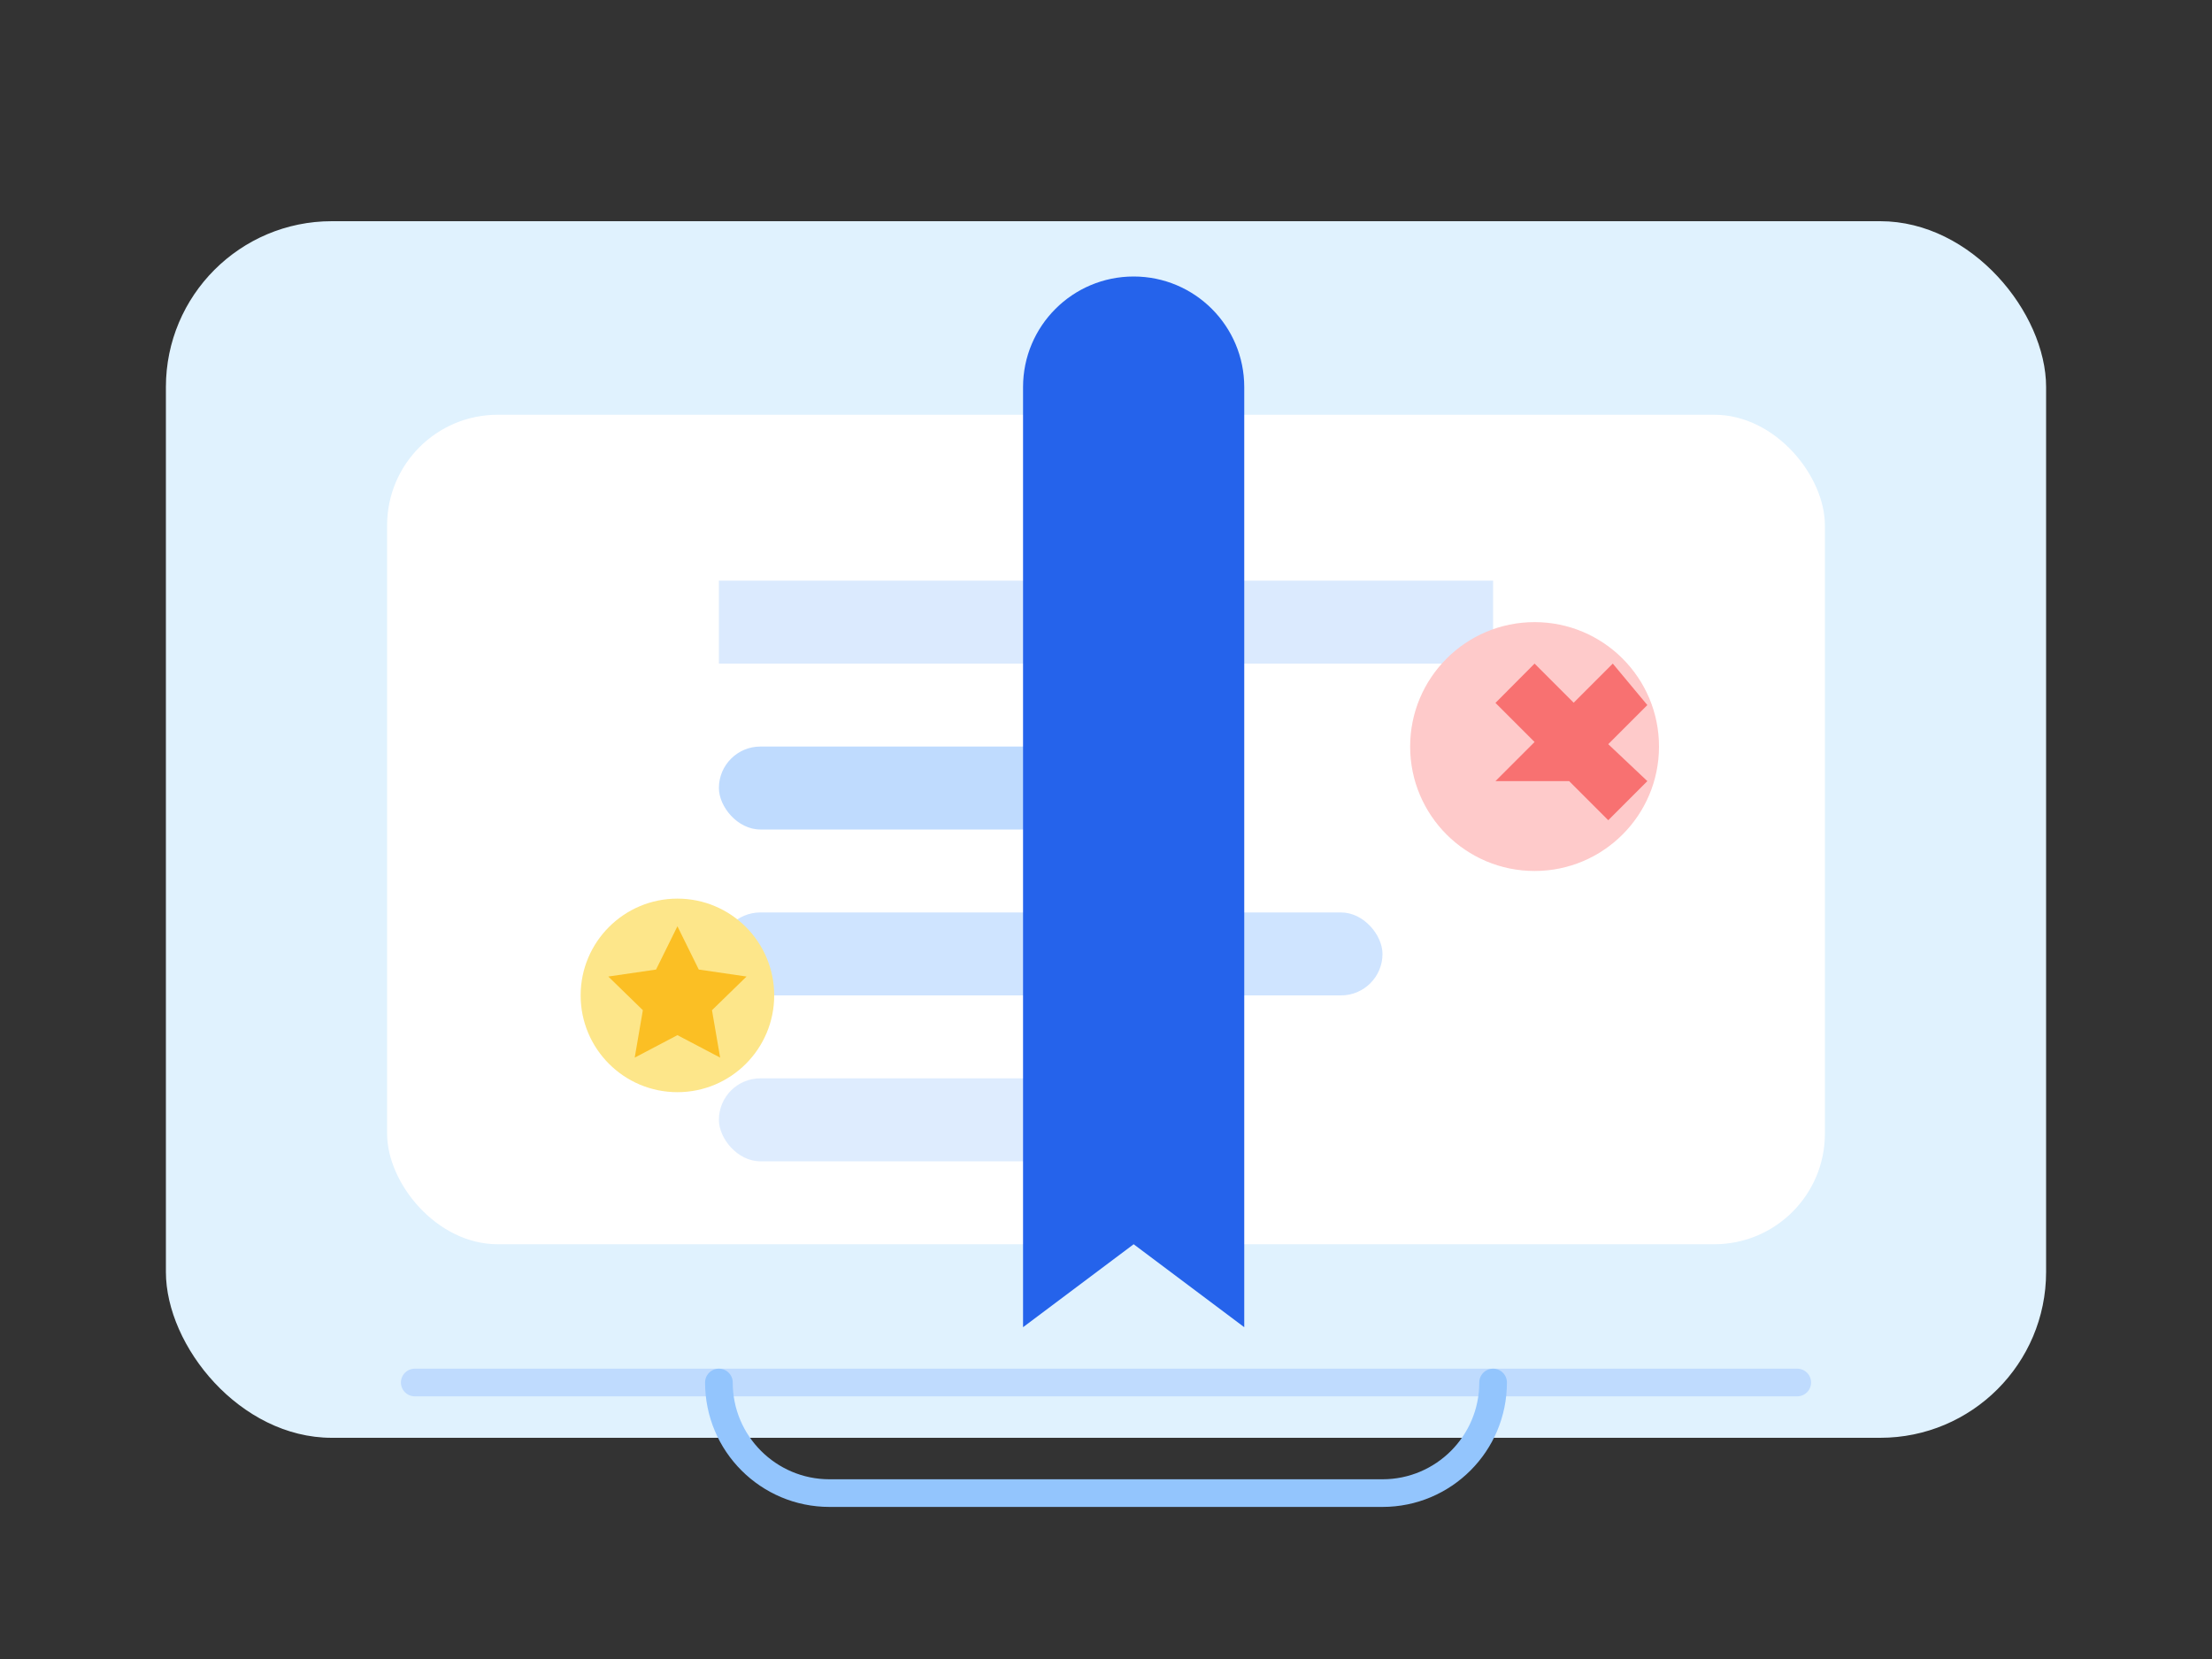 <svg width="320" height="240" viewBox="0 0 320 240" fill="none" xmlns="http://www.w3.org/2000/svg">
  <rect x="0" y="0" width="320" height="240" fill="#333333" stroke="none"/>
  <rect x="24" y="32" width="272" height="176" rx="24" fill="#E0F2FE"/>
  <rect x="56" y="60" width="208" height="120" rx="16" fill="#ffffff"/>
  <path d="M104 84h112v12H104z" fill="#DBEAFE"/>
  <rect x="104" y="108" width="72" height="12" rx="6" fill="#BFDBFE"/>
  <rect x="104" y="132" width="96" height="12" rx="6" fill="#BFDBFE" opacity="0.75"/>
  <rect x="104" y="156" width="56" height="12" rx="6" fill="#BFDBFE" opacity="0.5"/>
  <path d="M148 56c0-8.837 7.163-16 16-16s16 7.163 16 16v136l-16-12-16 12V56z" fill="#2563EB"/>
  <circle cx="98" cy="144" r="14" fill="#FDE68A"/>
  <path d="M98 134l3.09 6.26 6.91 1.01-5 4.87 1.18 6.86-6.18-3.25-6.18 3.25 1.18-6.86-5-4.87 6.91-1.01L98 134z" fill="#FBBF24"/>
  <circle cx="222" cy="108" r="18" fill="#FECACA"/>
  <path d="M222 96l5.657 5.657 5.657-5.657L238.314 102l-5.657 5.657L238.314 113l-5.657 5.657-5.657-5.657L216.343 113l5.657-5.657-5.657-5.657L222 96z" fill="#F87171"/>
  <path d="M60 200h200" stroke="#BFDBFE" stroke-width="4" stroke-linecap="round"/>
  <path d="M104 200c0 8.837 7.163 16 16 16h80c8.837 0 16-7.163 16-16" stroke="#93C5FD" stroke-width="4" stroke-linecap="round"/>
</svg>
